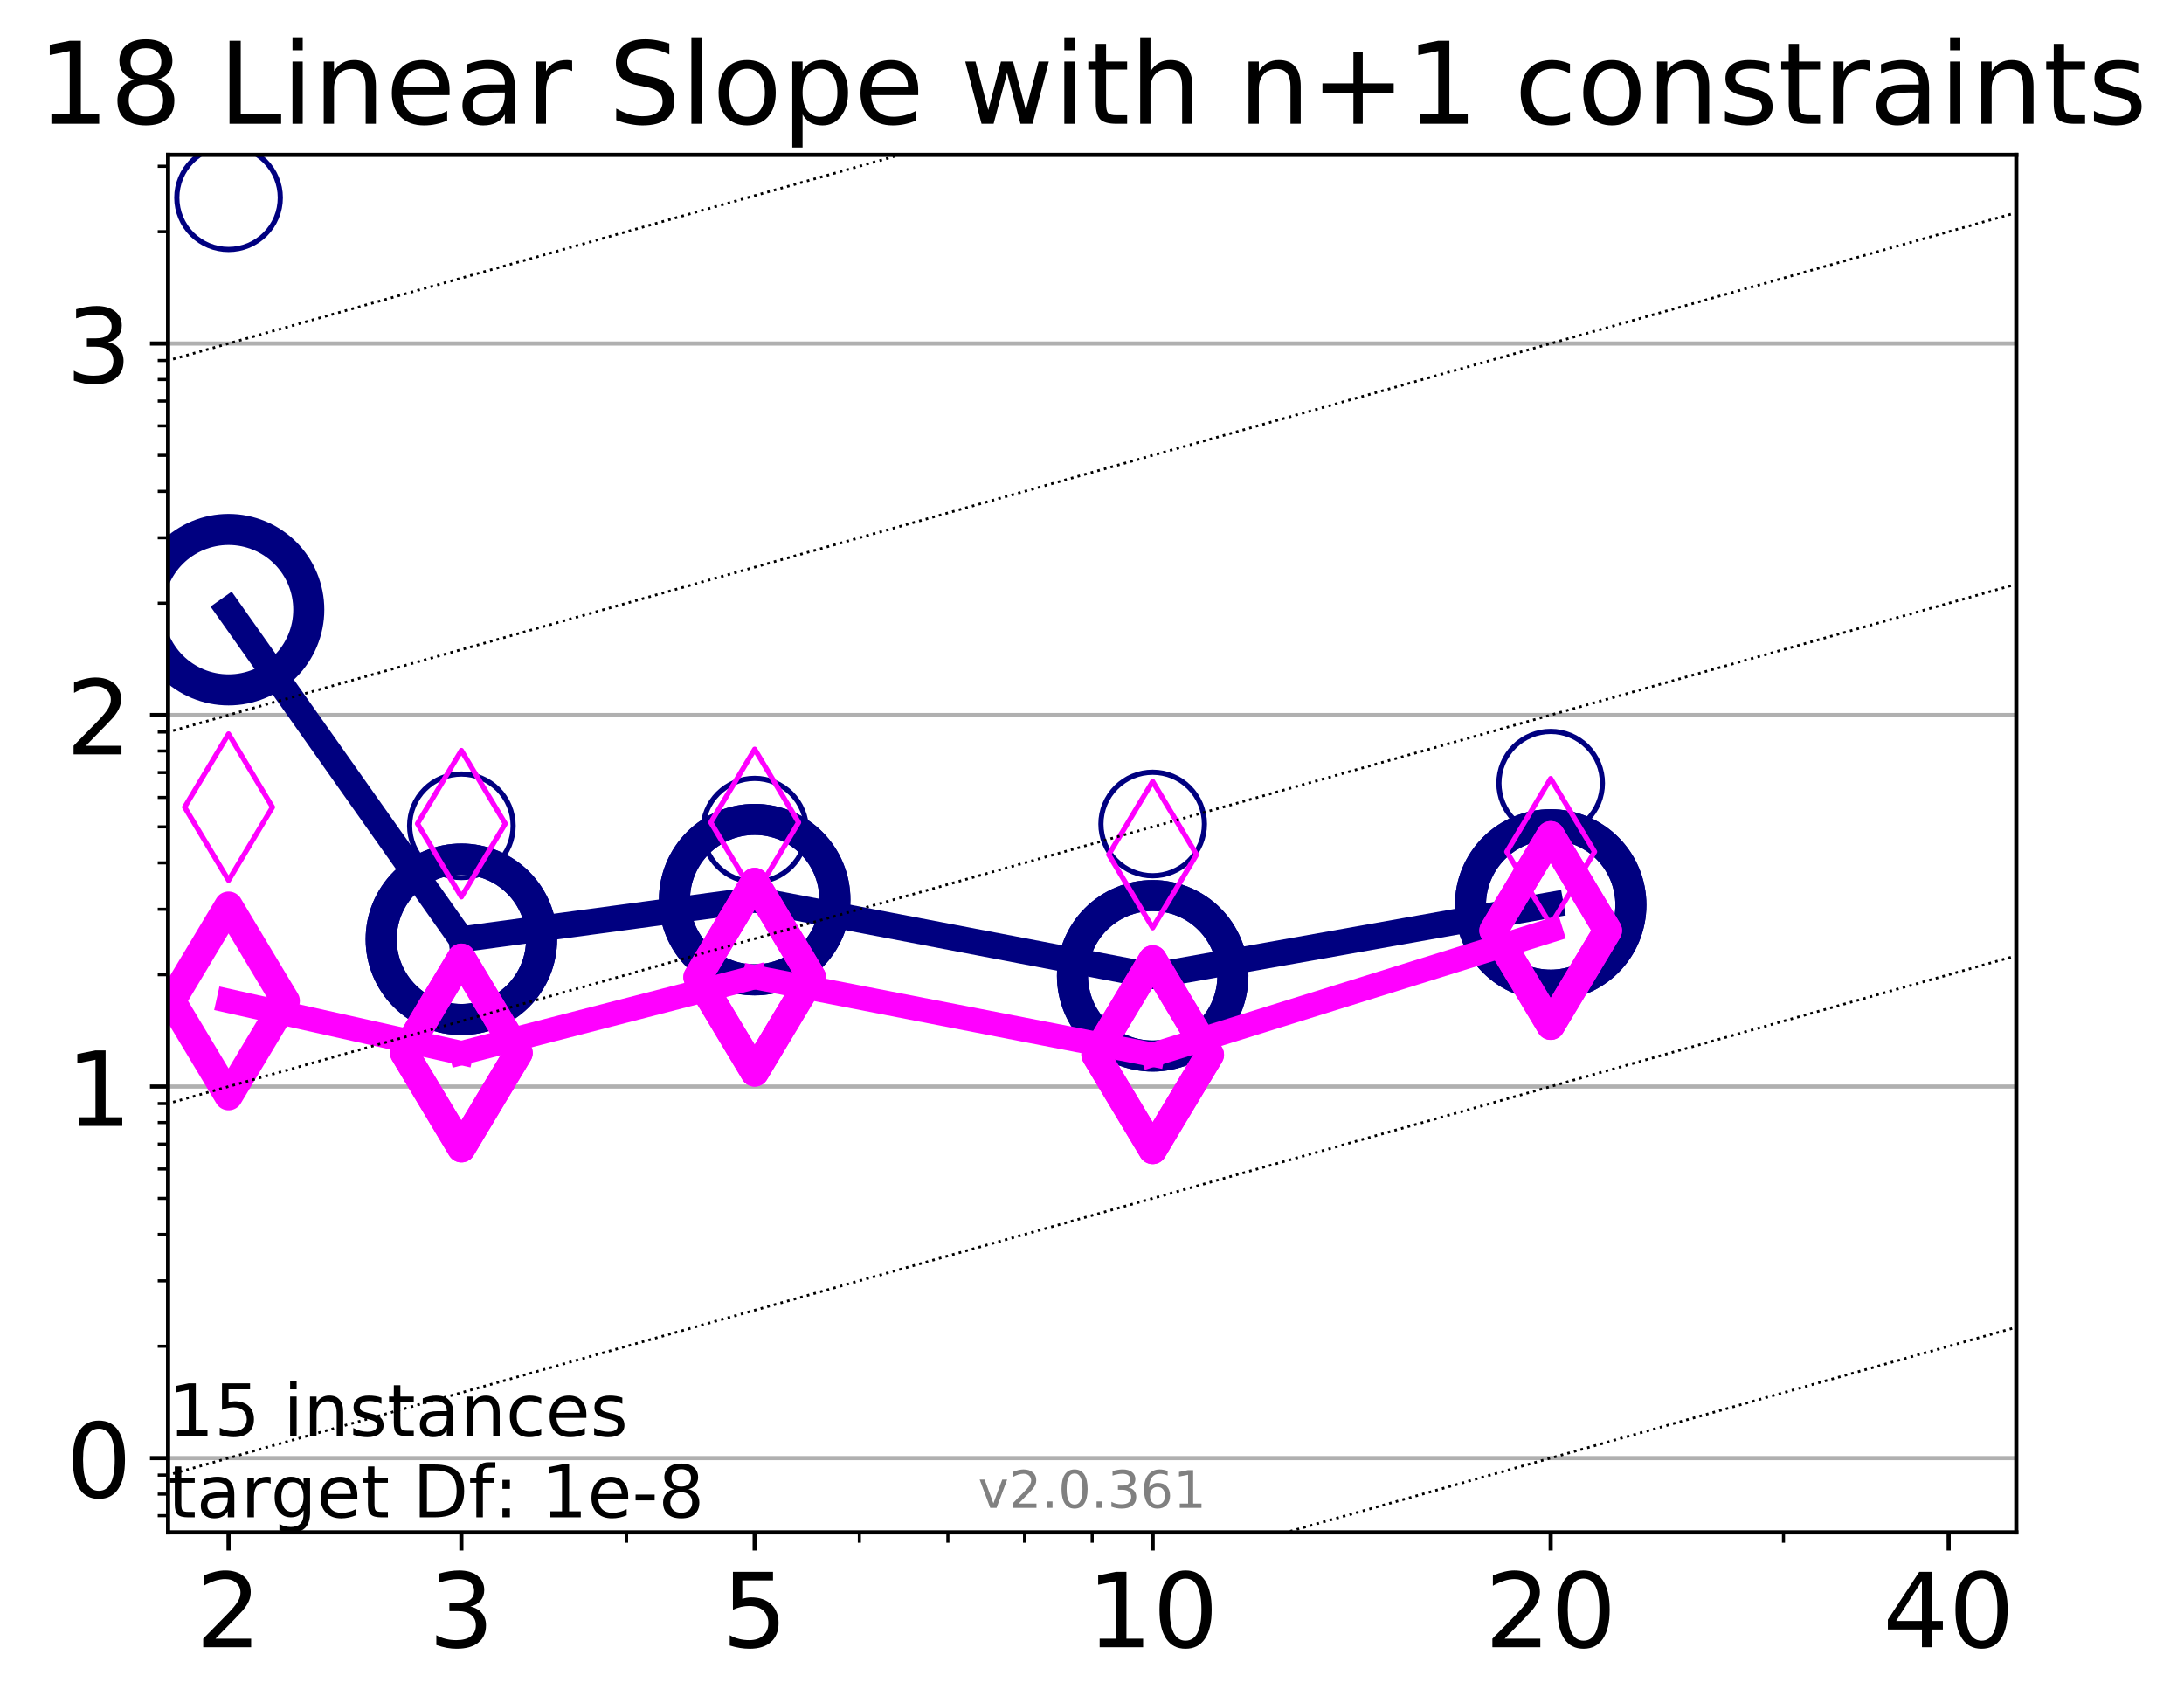 <?xml version="1.0" encoding="utf-8" standalone="no"?>
<!DOCTYPE svg PUBLIC "-//W3C//DTD SVG 1.1//EN"
  "http://www.w3.org/Graphics/SVG/1.1/DTD/svg11.dtd">
<!-- Created with matplotlib (http://matplotlib.org/) -->
<svg height="329pt" version="1.1" viewBox="0 0 422 329" width="422pt" xmlns="http://www.w3.org/2000/svg" xmlns:xlink="http://www.w3.org/1999/xlink">
 <defs>
  <style type="text/css">
*{stroke-linecap:butt;stroke-linejoin:round;}
  </style>
 </defs>
 <g id="figure_1">
  <g id="patch_1">
   <path d="M 0 329.585 
L 422.07 329.585 
L 422.07 0 
L 0 0 
z
" style="fill:#ffffff;"/>
  </g>
  <g id="axes_1">
   <g id="patch_2">
    <path d="M 32.475 296.029 
L 389.595 296.029 
L 389.595 29.917 
L 32.475 29.917 
z
" style="fill:#ffffff;"/>
   </g>
   <g id="matplotlib.axis_1">
    <g id="xtick_1">
     <g id="line2d_1">
      <defs>
       <path d="M 0 0 
L 0 3.5 
" id="m16f3fce369" style="stroke:#000000;stroke-width:0.8;"/>
      </defs>
      <g>
       <use style="stroke:#000000;stroke-width:0.8;" x="44.164" xlink:href="#m16f3fce369" y="296.029"/>
      </g>
     </g>
     <g id="text_1">
      <!-- 2 -->
      <defs>
       <path d="M 19.188 8.297 
L 53.609 8.297 
L 53.609 0 
L 7.328 0 
L 7.328 8.297 
Q 12.938 14.109 22.625 23.891 
Q 32.328 33.688 34.812 36.531 
Q 39.547 41.844 41.422 45.531 
Q 43.312 49.219 43.312 52.781 
Q 43.312 58.594 39.234 62.25 
Q 35.156 65.922 28.609 65.922 
Q 23.969 65.922 18.812 64.312 
Q 13.672 62.703 7.812 59.422 
L 7.812 69.391 
Q 13.766 71.781 18.938 73 
Q 24.125 74.219 28.422 74.219 
Q 39.75 74.219 46.484 68.547 
Q 53.219 62.891 53.219 53.422 
Q 53.219 48.922 51.531 44.891 
Q 49.859 40.875 45.406 35.406 
Q 44.188 33.984 37.641 27.219 
Q 31.109 20.453 19.188 8.297 
z
" id="DejaVuSans-32"/>
      </defs>
      <g transform="translate(37.802 318.225)scale(0.2 -0.2)">
       <use xlink:href="#DejaVuSans-32"/>
      </g>
     </g>
    </g>
    <g id="xtick_2">
     <g id="line2d_2">
      <g>
       <use style="stroke:#000000;stroke-width:0.8;" x="89.149" xlink:href="#m16f3fce369" y="296.029"/>
      </g>
     </g>
     <g id="text_2">
      <!-- 3 -->
      <defs>
       <path d="M 40.578 39.312 
Q 47.656 37.797 51.625 33 
Q 55.609 28.219 55.609 21.188 
Q 55.609 10.406 48.188 4.484 
Q 40.766 -1.422 27.094 -1.422 
Q 22.516 -1.422 17.656 -0.516 
Q 12.797 0.391 7.625 2.203 
L 7.625 11.719 
Q 11.719 9.328 16.594 8.109 
Q 21.484 6.891 26.812 6.891 
Q 36.078 6.891 40.938 10.547 
Q 45.797 14.203 45.797 21.188 
Q 45.797 27.641 41.281 31.266 
Q 36.766 34.906 28.719 34.906 
L 20.219 34.906 
L 20.219 43.016 
L 29.109 43.016 
Q 36.375 43.016 40.234 45.922 
Q 44.094 48.828 44.094 54.297 
Q 44.094 59.906 40.109 62.906 
Q 36.141 65.922 28.719 65.922 
Q 24.656 65.922 20.016 65.031 
Q 15.375 64.156 9.812 62.312 
L 9.812 71.094 
Q 15.438 72.656 20.344 73.438 
Q 25.25 74.219 29.594 74.219 
Q 40.828 74.219 47.359 69.109 
Q 53.906 64.016 53.906 55.328 
Q 53.906 49.266 50.438 45.094 
Q 46.969 40.922 40.578 39.312 
z
" id="DejaVuSans-33"/>
      </defs>
      <g transform="translate(82.786 318.225)scale(0.2 -0.2)">
       <use xlink:href="#DejaVuSans-33"/>
      </g>
     </g>
    </g>
    <g id="xtick_3">
     <g id="line2d_3">
      <g>
       <use style="stroke:#000000;stroke-width:0.8;" x="145.823" xlink:href="#m16f3fce369" y="296.029"/>
      </g>
     </g>
     <g id="text_3">
      <!-- 5 -->
      <defs>
       <path d="M 10.797 72.906 
L 49.516 72.906 
L 49.516 64.594 
L 19.828 64.594 
L 19.828 46.734 
Q 21.969 47.469 24.109 47.828 
Q 26.266 48.188 28.422 48.188 
Q 40.625 48.188 47.75 41.5 
Q 54.891 34.812 54.891 23.391 
Q 54.891 11.625 47.562 5.094 
Q 40.234 -1.422 26.906 -1.422 
Q 22.312 -1.422 17.547 -0.641 
Q 12.797 0.141 7.719 1.703 
L 7.719 11.625 
Q 12.109 9.234 16.797 8.062 
Q 21.484 6.891 26.703 6.891 
Q 35.156 6.891 40.078 11.328 
Q 45.016 15.766 45.016 23.391 
Q 45.016 31 40.078 35.438 
Q 35.156 39.891 26.703 39.891 
Q 22.75 39.891 18.812 39.016 
Q 14.891 38.141 10.797 36.281 
z
" id="DejaVuSans-35"/>
      </defs>
      <g transform="translate(139.46 318.225)scale(0.2 -0.2)">
       <use xlink:href="#DejaVuSans-35"/>
      </g>
     </g>
    </g>
    <g id="xtick_4">
     <g id="line2d_4">
      <g>
       <use style="stroke:#000000;stroke-width:0.8;" x="222.724" xlink:href="#m16f3fce369" y="296.029"/>
      </g>
     </g>
     <g id="text_4">
      <!-- 10 -->
      <defs>
       <path d="M 12.406 8.297 
L 28.516 8.297 
L 28.516 63.922 
L 10.984 60.406 
L 10.984 69.391 
L 28.422 72.906 
L 38.281 72.906 
L 38.281 8.297 
L 54.391 8.297 
L 54.391 0 
L 12.406 0 
z
" id="DejaVuSans-31"/>
       <path d="M 31.781 66.406 
Q 24.172 66.406 20.328 58.906 
Q 16.5 51.422 16.5 36.375 
Q 16.5 21.391 20.328 13.891 
Q 24.172 6.391 31.781 6.391 
Q 39.453 6.391 43.281 13.891 
Q 47.125 21.391 47.125 36.375 
Q 47.125 51.422 43.281 58.906 
Q 39.453 66.406 31.781 66.406 
z
M 31.781 74.219 
Q 44.047 74.219 50.516 64.516 
Q 56.984 54.828 56.984 36.375 
Q 56.984 17.969 50.516 8.266 
Q 44.047 -1.422 31.781 -1.422 
Q 19.531 -1.422 13.062 8.266 
Q 6.594 17.969 6.594 36.375 
Q 6.594 54.828 13.062 64.516 
Q 19.531 74.219 31.781 74.219 
z
" id="DejaVuSans-30"/>
      </defs>
      <g transform="translate(209.999 318.225)scale(0.2 -0.2)">
       <use xlink:href="#DejaVuSans-31"/>
       <use x="63.623" xlink:href="#DejaVuSans-30"/>
      </g>
     </g>
    </g>
    <g id="xtick_5">
     <g id="line2d_5">
      <g>
       <use style="stroke:#000000;stroke-width:0.8;" x="299.626" xlink:href="#m16f3fce369" y="296.029"/>
      </g>
     </g>
     <g id="text_5">
      <!-- 20 -->
      <g transform="translate(286.901 318.225)scale(0.2 -0.2)">
       <use xlink:href="#DejaVuSans-32"/>
       <use x="63.623" xlink:href="#DejaVuSans-30"/>
      </g>
     </g>
    </g>
    <g id="xtick_6">
     <g id="line2d_6">
      <g>
       <use style="stroke:#000000;stroke-width:0.8;" x="376.528" xlink:href="#m16f3fce369" y="296.029"/>
      </g>
     </g>
     <g id="text_6">
      <!-- 40 -->
      <defs>
       <path d="M 37.797 64.312 
L 12.891 25.391 
L 37.797 25.391 
z
M 35.203 72.906 
L 47.609 72.906 
L 47.609 25.391 
L 58.016 25.391 
L 58.016 17.188 
L 47.609 17.188 
L 47.609 0 
L 37.797 0 
L 37.797 17.188 
L 4.891 17.188 
L 4.891 26.703 
z
" id="DejaVuSans-34"/>
      </defs>
      <g transform="translate(363.803 318.225)scale(0.2 -0.2)">
       <use xlink:href="#DejaVuSans-34"/>
       <use x="63.623" xlink:href="#DejaVuSans-30"/>
      </g>
     </g>
    </g>
    <g id="xtick_7">
     <g id="line2d_7">
      <defs>
       <path d="M 0 0 
L 0 2 
" id="mc83608a7ae" style="stroke:#000000;stroke-width:0.6;"/>
      </defs>
      <g>
       <use style="stroke:#000000;stroke-width:0.6;" x="44.164" xlink:href="#mc83608a7ae" y="296.029"/>
      </g>
     </g>
    </g>
    <g id="xtick_8">
     <g id="line2d_8">
      <g>
       <use style="stroke:#000000;stroke-width:0.6;" x="89.149" xlink:href="#mc83608a7ae" y="296.029"/>
      </g>
     </g>
    </g>
    <g id="xtick_9">
     <g id="line2d_9">
      <g>
       <use style="stroke:#000000;stroke-width:0.6;" x="121.066" xlink:href="#mc83608a7ae" y="296.029"/>
      </g>
     </g>
    </g>
    <g id="xtick_10">
     <g id="line2d_10">
      <g>
       <use style="stroke:#000000;stroke-width:0.6;" x="145.823" xlink:href="#mc83608a7ae" y="296.029"/>
      </g>
     </g>
    </g>
    <g id="xtick_11">
     <g id="line2d_11">
      <g>
       <use style="stroke:#000000;stroke-width:0.6;" x="166.051" xlink:href="#mc83608a7ae" y="296.029"/>
      </g>
     </g>
    </g>
    <g id="xtick_12">
     <g id="line2d_12">
      <g>
       <use style="stroke:#000000;stroke-width:0.6;" x="183.153" xlink:href="#mc83608a7ae" y="296.029"/>
      </g>
     </g>
    </g>
    <g id="xtick_13">
     <g id="line2d_13">
      <g>
       <use style="stroke:#000000;stroke-width:0.6;" x="197.968" xlink:href="#mc83608a7ae" y="296.029"/>
      </g>
     </g>
    </g>
    <g id="xtick_14">
     <g id="line2d_14">
      <g>
       <use style="stroke:#000000;stroke-width:0.6;" x="211.035" xlink:href="#mc83608a7ae" y="296.029"/>
      </g>
     </g>
    </g>
    <g id="xtick_15">
     <g id="line2d_15">
      <g>
       <use style="stroke:#000000;stroke-width:0.6;" x="299.626" xlink:href="#mc83608a7ae" y="296.029"/>
      </g>
     </g>
    </g>
    <g id="xtick_16">
     <g id="line2d_16">
      <g>
       <use style="stroke:#000000;stroke-width:0.6;" x="344.611" xlink:href="#mc83608a7ae" y="296.029"/>
      </g>
     </g>
    </g>
    <g id="xtick_17">
     <g id="line2d_17">
      <g>
       <use style="stroke:#000000;stroke-width:0.6;" x="376.528" xlink:href="#mc83608a7ae" y="296.029"/>
      </g>
     </g>
    </g>
   </g>
   <g id="matplotlib.axis_2">
    <g id="ytick_1">
     <g id="line2d_18">
      <path clip-path="url(#pbc8fc2469b)" d="M 32.475 281.674 
L 389.595 281.674 
" style="fill:none;stroke:#b0b0b0;stroke-linecap:square;stroke-width:0.8;"/>
     </g>
     <g id="line2d_19">
      <defs>
       <path d="M 0 0 
L -3.5 0 
" id="maa6ded312a" style="stroke:#000000;stroke-width:0.8;"/>
      </defs>
      <g>
       <use style="stroke:#000000;stroke-width:0.8;" x="32.475" xlink:href="#maa6ded312a" y="281.674"/>
      </g>
     </g>
     <g id="text_7">
      <!-- 0 -->
      <g transform="translate(12.75 289.273)scale(0.2 -0.2)">
       <use xlink:href="#DejaVuSans-30"/>
      </g>
     </g>
    </g>
    <g id="ytick_2">
     <g id="line2d_20">
      <path clip-path="url(#pbc8fc2469b)" d="M 32.475 209.903 
L 389.595 209.903 
" style="fill:none;stroke:#b0b0b0;stroke-linecap:square;stroke-width:0.8;"/>
     </g>
     <g id="line2d_21">
      <g>
       <use style="stroke:#000000;stroke-width:0.8;" x="32.475" xlink:href="#maa6ded312a" y="209.903"/>
      </g>
     </g>
     <g id="text_8">
      <!-- 1 -->
      <g transform="translate(12.75 217.501)scale(0.2 -0.2)">
       <use xlink:href="#DejaVuSans-31"/>
      </g>
     </g>
    </g>
    <g id="ytick_3">
     <g id="line2d_22">
      <path clip-path="url(#pbc8fc2469b)" d="M 32.475 138.131 
L 389.595 138.131 
" style="fill:none;stroke:#b0b0b0;stroke-linecap:square;stroke-width:0.8;"/>
     </g>
     <g id="line2d_23">
      <g>
       <use style="stroke:#000000;stroke-width:0.8;" x="32.475" xlink:href="#maa6ded312a" y="138.131"/>
      </g>
     </g>
     <g id="text_9">
      <!-- 2 -->
      <g transform="translate(12.75 145.73)scale(0.2 -0.2)">
       <use xlink:href="#DejaVuSans-32"/>
      </g>
     </g>
    </g>
    <g id="ytick_4">
     <g id="line2d_24">
      <path clip-path="url(#pbc8fc2469b)" d="M 32.475 66.36 
L 389.595 66.36 
" style="fill:none;stroke:#b0b0b0;stroke-linecap:square;stroke-width:0.8;"/>
     </g>
     <g id="line2d_25">
      <g>
       <use style="stroke:#000000;stroke-width:0.8;" x="32.475" xlink:href="#maa6ded312a" y="66.36"/>
      </g>
     </g>
     <g id="text_10">
      <!-- 3 -->
      <g transform="translate(12.75 73.959)scale(0.2 -0.2)">
       <use xlink:href="#DejaVuSans-33"/>
      </g>
     </g>
    </g>
    <g id="ytick_5">
     <g id="line2d_26">
      <defs>
       <path d="M 0 0 
L -2 0 
" id="m29c84543ef" style="stroke:#000000;stroke-width:0.6;"/>
      </defs>
      <g>
       <use style="stroke:#000000;stroke-width:0.6;" x="32.475" xlink:href="#m29c84543ef" y="292.792"/>
      </g>
     </g>
    </g>
    <g id="ytick_6">
     <g id="line2d_27">
      <g>
       <use style="stroke:#000000;stroke-width:0.6;" x="32.475" xlink:href="#m29c84543ef" y="288.63"/>
      </g>
     </g>
    </g>
    <g id="ytick_7">
     <g id="line2d_28">
      <g>
       <use style="stroke:#000000;stroke-width:0.6;" x="32.475" xlink:href="#m29c84543ef" y="284.958"/>
      </g>
     </g>
    </g>
    <g id="ytick_8">
     <g id="line2d_29">
      <g>
       <use style="stroke:#000000;stroke-width:0.6;" x="32.475" xlink:href="#m29c84543ef" y="260.069"/>
      </g>
     </g>
    </g>
    <g id="ytick_9">
     <g id="line2d_30">
      <g>
       <use style="stroke:#000000;stroke-width:0.6;" x="32.475" xlink:href="#m29c84543ef" y="247.431"/>
      </g>
     </g>
    </g>
    <g id="ytick_10">
     <g id="line2d_31">
      <g>
       <use style="stroke:#000000;stroke-width:0.6;" x="32.475" xlink:href="#m29c84543ef" y="238.464"/>
      </g>
     </g>
    </g>
    <g id="ytick_11">
     <g id="line2d_32">
      <g>
       <use style="stroke:#000000;stroke-width:0.6;" x="32.475" xlink:href="#m29c84543ef" y="231.508"/>
      </g>
     </g>
    </g>
    <g id="ytick_12">
     <g id="line2d_33">
      <g>
       <use style="stroke:#000000;stroke-width:0.6;" x="32.475" xlink:href="#m29c84543ef" y="225.825"/>
      </g>
     </g>
    </g>
    <g id="ytick_13">
     <g id="line2d_34">
      <g>
       <use style="stroke:#000000;stroke-width:0.6;" x="32.475" xlink:href="#m29c84543ef" y="221.02"/>
      </g>
     </g>
    </g>
    <g id="ytick_14">
     <g id="line2d_35">
      <g>
       <use style="stroke:#000000;stroke-width:0.6;" x="32.475" xlink:href="#m29c84543ef" y="216.858"/>
      </g>
     </g>
    </g>
    <g id="ytick_15">
     <g id="line2d_36">
      <g>
       <use style="stroke:#000000;stroke-width:0.6;" x="32.475" xlink:href="#m29c84543ef" y="213.187"/>
      </g>
     </g>
    </g>
    <g id="ytick_16">
     <g id="line2d_37">
      <g>
       <use style="stroke:#000000;stroke-width:0.6;" x="32.475" xlink:href="#m29c84543ef" y="188.298"/>
      </g>
     </g>
    </g>
    <g id="ytick_17">
     <g id="line2d_38">
      <g>
       <use style="stroke:#000000;stroke-width:0.6;" x="32.475" xlink:href="#m29c84543ef" y="175.659"/>
      </g>
     </g>
    </g>
    <g id="ytick_18">
     <g id="line2d_39">
      <g>
       <use style="stroke:#000000;stroke-width:0.6;" x="32.475" xlink:href="#m29c84543ef" y="166.692"/>
      </g>
     </g>
    </g>
    <g id="ytick_19">
     <g id="line2d_40">
      <g>
       <use style="stroke:#000000;stroke-width:0.6;" x="32.475" xlink:href="#m29c84543ef" y="159.737"/>
      </g>
     </g>
    </g>
    <g id="ytick_20">
     <g id="line2d_41">
      <g>
       <use style="stroke:#000000;stroke-width:0.6;" x="32.475" xlink:href="#m29c84543ef" y="154.054"/>
      </g>
     </g>
    </g>
    <g id="ytick_21">
     <g id="line2d_42">
      <g>
       <use style="stroke:#000000;stroke-width:0.6;" x="32.475" xlink:href="#m29c84543ef" y="149.249"/>
      </g>
     </g>
    </g>
    <g id="ytick_22">
     <g id="line2d_43">
      <g>
       <use style="stroke:#000000;stroke-width:0.6;" x="32.475" xlink:href="#m29c84543ef" y="145.087"/>
      </g>
     </g>
    </g>
    <g id="ytick_23">
     <g id="line2d_44">
      <g>
       <use style="stroke:#000000;stroke-width:0.6;" x="32.475" xlink:href="#m29c84543ef" y="141.416"/>
      </g>
     </g>
    </g>
    <g id="ytick_24">
     <g id="line2d_45">
      <g>
       <use style="stroke:#000000;stroke-width:0.6;" x="32.475" xlink:href="#m29c84543ef" y="116.526"/>
      </g>
     </g>
    </g>
    <g id="ytick_25">
     <g id="line2d_46">
      <g>
       <use style="stroke:#000000;stroke-width:0.6;" x="32.475" xlink:href="#m29c84543ef" y="103.888"/>
      </g>
     </g>
    </g>
    <g id="ytick_26">
     <g id="line2d_47">
      <g>
       <use style="stroke:#000000;stroke-width:0.6;" x="32.475" xlink:href="#m29c84543ef" y="94.921"/>
      </g>
     </g>
    </g>
    <g id="ytick_27">
     <g id="line2d_48">
      <g>
       <use style="stroke:#000000;stroke-width:0.6;" x="32.475" xlink:href="#m29c84543ef" y="87.965"/>
      </g>
     </g>
    </g>
    <g id="ytick_28">
     <g id="line2d_49">
      <g>
       <use style="stroke:#000000;stroke-width:0.6;" x="32.475" xlink:href="#m29c84543ef" y="82.282"/>
      </g>
     </g>
    </g>
    <g id="ytick_29">
     <g id="line2d_50">
      <g>
       <use style="stroke:#000000;stroke-width:0.6;" x="32.475" xlink:href="#m29c84543ef" y="77.478"/>
      </g>
     </g>
    </g>
    <g id="ytick_30">
     <g id="line2d_51">
      <g>
       <use style="stroke:#000000;stroke-width:0.6;" x="32.475" xlink:href="#m29c84543ef" y="73.315"/>
      </g>
     </g>
    </g>
    <g id="ytick_31">
     <g id="line2d_52">
      <g>
       <use style="stroke:#000000;stroke-width:0.6;" x="32.475" xlink:href="#m29c84543ef" y="69.644"/>
      </g>
     </g>
    </g>
    <g id="ytick_32">
     <g id="line2d_53">
      <g>
       <use style="stroke:#000000;stroke-width:0.6;" x="32.475" xlink:href="#m29c84543ef" y="44.755"/>
      </g>
     </g>
    </g>
    <g id="ytick_33">
     <g id="line2d_54">
      <g>
       <use style="stroke:#000000;stroke-width:0.6;" x="32.475" xlink:href="#m29c84543ef" y="32.116"/>
      </g>
     </g>
    </g>
   </g>
   <g id="line2d_55">
    <path clip-path="url(#pbc8fc2469b)" d="M 44.164 117.775 
L 89.149 181.456 
" style="fill:none;stroke:#000080;stroke-linecap:square;stroke-width:5;"/>
    <defs>
     <path d="M 0 15.5 
C 4.111 15.5 8.053 13.867 10.96 10.96 
C 13.867 8.053 15.5 4.111 15.5 0 
C 15.5 -4.111 13.867 -8.053 10.96 -10.96 
C 8.053 -13.867 4.111 -15.5 0 -15.5 
C -4.111 -15.5 -8.053 -13.867 -10.96 -10.96 
C -13.867 -8.053 -15.5 -4.111 -15.5 0 
C -15.5 4.111 -13.867 8.053 -10.96 10.96 
C -8.053 13.867 -4.111 15.5 0 15.5 
z
" id="mfc25016bd0" style="stroke:#000080;stroke-width:6;"/>
    </defs>
    <g clip-path="url(#pbc8fc2469b)">
     <use style="fill:none;stroke:#000080;stroke-width:6;" x="44.164" xlink:href="#mfc25016bd0" y="117.775"/>
     <use style="fill:none;stroke:#000080;stroke-width:6;" x="89.149" xlink:href="#mfc25016bd0" y="181.456"/>
    </g>
   </g>
   <g id="line2d_56">
    <path clip-path="url(#pbc8fc2469b)" d="M 89.149 181.456 
L 145.823 173.794 
" style="fill:none;stroke:#000080;stroke-linecap:square;stroke-width:5;"/>
    <g clip-path="url(#pbc8fc2469b)">
     <use style="fill:none;stroke:#000080;stroke-width:6;" x="89.149" xlink:href="#mfc25016bd0" y="181.456"/>
     <use style="fill:none;stroke:#000080;stroke-width:6;" x="145.823" xlink:href="#mfc25016bd0" y="173.794"/>
    </g>
   </g>
   <g id="line2d_57">
    <path clip-path="url(#pbc8fc2469b)" d="M 145.823 173.794 
L 222.724 188.51 
" style="fill:none;stroke:#000080;stroke-linecap:square;stroke-width:5;"/>
    <g clip-path="url(#pbc8fc2469b)">
     <use style="fill:none;stroke:#000080;stroke-width:6;" x="145.823" xlink:href="#mfc25016bd0" y="173.794"/>
     <use style="fill:none;stroke:#000080;stroke-width:6;" x="222.724" xlink:href="#mfc25016bd0" y="188.51"/>
    </g>
   </g>
   <g id="line2d_58">
    <path clip-path="url(#pbc8fc2469b)" d="M 222.724 188.51 
L 299.626 174.822 
" style="fill:none;stroke:#000080;stroke-linecap:square;stroke-width:5;"/>
    <g clip-path="url(#pbc8fc2469b)">
     <use style="fill:none;stroke:#000080;stroke-width:6;" x="222.724" xlink:href="#mfc25016bd0" y="188.51"/>
     <use style="fill:none;stroke:#000080;stroke-width:6;" x="299.626" xlink:href="#mfc25016bd0" y="174.822"/>
    </g>
   </g>
   <g id="line2d_59">
    <path clip-path="url(#pbc8fc2469b)" d="M 299.626 174.822 
" style="fill:none;stroke:#000080;stroke-linecap:square;stroke-width:5;"/>
    <g clip-path="url(#pbc8fc2469b)">
     <use style="fill:none;stroke:#000080;stroke-width:6;" x="299.626" xlink:href="#mfc25016bd0" y="174.822"/>
    </g>
   </g>
   <g id="line2d_60"/>
   <g id="line2d_61">
    <defs>
     <path d="M 0 10 
C 2.652 10 5.196 8.946 7.071 7.071 
C 8.946 5.196 10 2.652 10 0 
C 10 -2.652 8.946 -5.196 7.071 -7.071 
C 5.196 -8.946 2.652 -10 0 -10 
C -2.652 -10 -5.196 -8.946 -7.071 -7.071 
C -8.946 -5.196 -10 -2.652 -10 0 
C -10 2.652 -8.946 5.196 -7.071 7.071 
C -5.196 8.946 -2.652 10 0 10 
z
" id="m55976fd074" style="stroke:#000080;"/>
    </defs>
    <g clip-path="url(#pbc8fc2469b)">
     <use style="fill:none;stroke:#000080;" x="44.164" xlink:href="#m55976fd074" y="38.195"/>
     <use style="fill:none;stroke:#000080;" x="89.149" xlink:href="#m55976fd074" y="159.53"/>
     <use style="fill:none;stroke:#000080;" x="145.823" xlink:href="#m55976fd074" y="160.367"/>
     <use style="fill:none;stroke:#000080;" x="222.724" xlink:href="#m55976fd074" y="159.181"/>
     <use style="fill:none;stroke:#000080;" x="299.626" xlink:href="#m55976fd074" y="151.296"/>
    </g>
   </g>
   <g id="line2d_62">
    <path clip-path="url(#pbc8fc2469b)" d="M 44.164 193.363 
L 89.149 203.422 
" style="fill:none;stroke:#ff00ff;stroke-linecap:square;stroke-width:4.667;"/>
    <defs>
     <path d="M -0 18.385 
L 11.031 0 
L 0 -18.385 
L -11.031 -0 
z
" id="m630e5f766e" style="stroke:#ff00ff;stroke-linejoin:miter;stroke-width:5.5;"/>
    </defs>
    <g clip-path="url(#pbc8fc2469b)">
     <use style="fill:none;stroke:#ff00ff;stroke-linejoin:miter;stroke-width:5.5;" x="44.164" xlink:href="#m630e5f766e" y="193.363"/>
     <use style="fill:none;stroke:#ff00ff;stroke-linejoin:miter;stroke-width:5.5;" x="89.149" xlink:href="#m630e5f766e" y="203.422"/>
    </g>
   </g>
   <g id="line2d_63">
    <path clip-path="url(#pbc8fc2469b)" d="M 89.149 203.422 
L 145.823 188.779 
" style="fill:none;stroke:#ff00ff;stroke-linecap:square;stroke-width:4.667;"/>
    <g clip-path="url(#pbc8fc2469b)">
     <use style="fill:none;stroke:#ff00ff;stroke-linejoin:miter;stroke-width:5.5;" x="89.149" xlink:href="#m630e5f766e" y="203.422"/>
     <use style="fill:none;stroke:#ff00ff;stroke-linejoin:miter;stroke-width:5.5;" x="145.823" xlink:href="#m630e5f766e" y="188.779"/>
    </g>
   </g>
   <g id="line2d_64">
    <path clip-path="url(#pbc8fc2469b)" d="M 145.823 188.779 
L 222.724 203.756 
" style="fill:none;stroke:#ff00ff;stroke-linecap:square;stroke-width:4.667;"/>
    <g clip-path="url(#pbc8fc2469b)">
     <use style="fill:none;stroke:#ff00ff;stroke-linejoin:miter;stroke-width:5.5;" x="145.823" xlink:href="#m630e5f766e" y="188.779"/>
     <use style="fill:none;stroke:#ff00ff;stroke-linejoin:miter;stroke-width:5.5;" x="222.724" xlink:href="#m630e5f766e" y="203.756"/>
    </g>
   </g>
   <g id="line2d_65">
    <path clip-path="url(#pbc8fc2469b)" d="M 222.724 203.756 
L 299.626 179.758 
" style="fill:none;stroke:#ff00ff;stroke-linecap:square;stroke-width:4.667;"/>
    <g clip-path="url(#pbc8fc2469b)">
     <use style="fill:none;stroke:#ff00ff;stroke-linejoin:miter;stroke-width:5.5;" x="222.724" xlink:href="#m630e5f766e" y="203.756"/>
     <use style="fill:none;stroke:#ff00ff;stroke-linejoin:miter;stroke-width:5.5;" x="299.626" xlink:href="#m630e5f766e" y="179.758"/>
    </g>
   </g>
   <g id="line2d_66">
    <path clip-path="url(#pbc8fc2469b)" d="M 299.626 179.758 
" style="fill:none;stroke:#ff00ff;stroke-linecap:square;stroke-width:4.667;"/>
    <g clip-path="url(#pbc8fc2469b)">
     <use style="fill:none;stroke:#ff00ff;stroke-linejoin:miter;stroke-width:5.5;" x="299.626" xlink:href="#m630e5f766e" y="179.758"/>
    </g>
   </g>
   <g id="line2d_67"/>
   <g id="line2d_68">
    <defs>
     <path d="M -0 14.142 
L 8.485 0 
L -0 -14.142 
L -8.485 -0 
z
" id="mc30fca3e23" style="stroke:#ff00ff;stroke-linejoin:miter;"/>
    </defs>
    <g clip-path="url(#pbc8fc2469b)">
     <use style="fill:none;stroke:#ff00ff;stroke-linejoin:miter;" x="44.164" xlink:href="#mc30fca3e23" y="155.927"/>
     <use style="fill:none;stroke:#ff00ff;stroke-linejoin:miter;" x="89.149" xlink:href="#mc30fca3e23" y="159.12"/>
     <use style="fill:none;stroke:#ff00ff;stroke-linejoin:miter;" x="145.823" xlink:href="#mc30fca3e23" y="158.876"/>
     <use style="fill:none;stroke:#ff00ff;stroke-linejoin:miter;" x="222.724" xlink:href="#mc30fca3e23" y="165.097"/>
     <use style="fill:none;stroke:#ff00ff;stroke-linejoin:miter;" x="299.626" xlink:href="#mc30fca3e23" y="164.547"/>
    </g>
   </g>
   <g id="line2d_69"/>
   <g id="line2d_70">
    <path clip-path="url(#pbc8fc2469b)" d="M 125.535 330.585 
L 423.07 246.993 
" style="fill:none;stroke:#000000;stroke-dasharray:0.5,0.825;stroke-dashoffset:0;stroke-width:0.5;"/>
   </g>
   <g id="line2d_71">
    <path clip-path="url(#pbc8fc2469b)" d="M -1 294.363 
L 423.07 175.221 
" style="fill:none;stroke:#000000;stroke-dasharray:0.5,0.825;stroke-dashoffset:0;stroke-width:0.5;"/>
   </g>
   <g id="line2d_72">
    <path clip-path="url(#pbc8fc2469b)" d="M -1 222.592 
L 423.07 103.45 
" style="fill:none;stroke:#000000;stroke-dasharray:0.5,0.825;stroke-dashoffset:0;stroke-width:0.5;"/>
   </g>
   <g id="line2d_73">
    <path clip-path="url(#pbc8fc2469b)" d="M -1 150.82 
L 423.07 31.679 
" style="fill:none;stroke:#000000;stroke-dasharray:0.5,0.825;stroke-dashoffset:0;stroke-width:0.5;"/>
   </g>
   <g id="line2d_74">
    <path clip-path="url(#pbc8fc2469b)" d="M -1 79.049 
L 283.925 -1 
" style="fill:none;stroke:#000000;stroke-dasharray:0.5,0.825;stroke-dashoffset:0;stroke-width:0.5;"/>
   </g>
   <g id="line2d_75">
    <path clip-path="url(#pbc8fc2469b)" d="M -1 7.278 
L 28.463 -1 
" style="fill:none;stroke:#000000;stroke-dasharray:0.5,0.825;stroke-dashoffset:0;stroke-width:0.5;"/>
   </g>
   <g id="line2d_76">
    <path clip-path="url(#pbc8fc2469b)" style="fill:none;stroke:#000000;stroke-dasharray:0.5,0.825;stroke-dashoffset:0;stroke-width:0.5;"/>
   </g>
   <g id="line2d_77">
    <path clip-path="url(#pbc8fc2469b)" style="fill:none;stroke:#000000;stroke-dasharray:0.5,0.825;stroke-dashoffset:0;stroke-width:0.5;"/>
   </g>
   <g id="line2d_78">
    <path clip-path="url(#pbc8fc2469b)" style="fill:none;stroke:#000000;stroke-dasharray:0.5,0.825;stroke-dashoffset:0;stroke-width:0.5;"/>
   </g>
   <g id="patch_3">
    <path d="M 32.475 296.029 
L 32.475 29.917 
" style="fill:none;stroke:#000000;stroke-linecap:square;stroke-linejoin:miter;stroke-width:0.8;"/>
   </g>
   <g id="patch_4">
    <path d="M 389.595 296.029 
L 389.595 29.917 
" style="fill:none;stroke:#000000;stroke-linecap:square;stroke-linejoin:miter;stroke-width:0.8;"/>
   </g>
   <g id="patch_5">
    <path d="M 32.475 296.029 
L 389.595 296.029 
" style="fill:none;stroke:#000000;stroke-linecap:square;stroke-linejoin:miter;stroke-width:0.8;"/>
   </g>
   <g id="patch_6">
    <path d="M 32.475 29.917 
L 389.595 29.917 
" style="fill:none;stroke:#000000;stroke-linecap:square;stroke-linejoin:miter;stroke-width:0.8;"/>
   </g>
   <g id="text_11">
    <!-- 15 instances -->
    <defs>
     <path id="DejaVuSans-20"/>
     <path d="M 9.422 54.688 
L 18.406 54.688 
L 18.406 0 
L 9.422 0 
z
M 9.422 75.984 
L 18.406 75.984 
L 18.406 64.594 
L 9.422 64.594 
z
" id="DejaVuSans-69"/>
     <path d="M 54.891 33.016 
L 54.891 0 
L 45.906 0 
L 45.906 32.719 
Q 45.906 40.484 42.875 44.328 
Q 39.844 48.188 33.797 48.188 
Q 26.516 48.188 22.312 43.547 
Q 18.109 38.922 18.109 30.906 
L 18.109 0 
L 9.078 0 
L 9.078 54.688 
L 18.109 54.688 
L 18.109 46.188 
Q 21.344 51.125 25.703 53.562 
Q 30.078 56 35.797 56 
Q 45.219 56 50.047 50.172 
Q 54.891 44.344 54.891 33.016 
z
" id="DejaVuSans-6e"/>
     <path d="M 44.281 53.078 
L 44.281 44.578 
Q 40.484 46.531 36.375 47.5 
Q 32.281 48.484 27.875 48.484 
Q 21.188 48.484 17.844 46.438 
Q 14.5 44.391 14.5 40.281 
Q 14.5 37.156 16.891 35.375 
Q 19.281 33.594 26.516 31.984 
L 29.594 31.297 
Q 39.156 29.25 43.188 25.516 
Q 47.219 21.781 47.219 15.094 
Q 47.219 7.469 41.188 3.016 
Q 35.156 -1.422 24.609 -1.422 
Q 20.219 -1.422 15.453 -0.562 
Q 10.688 0.297 5.422 2 
L 5.422 11.281 
Q 10.406 8.688 15.234 7.391 
Q 20.062 6.109 24.812 6.109 
Q 31.156 6.109 34.562 8.281 
Q 37.984 10.453 37.984 14.406 
Q 37.984 18.062 35.516 20.016 
Q 33.062 21.969 24.703 23.781 
L 21.578 24.516 
Q 13.234 26.266 9.516 29.906 
Q 5.812 33.547 5.812 39.891 
Q 5.812 47.609 11.281 51.797 
Q 16.75 56 26.812 56 
Q 31.781 56 36.172 55.266 
Q 40.578 54.547 44.281 53.078 
z
" id="DejaVuSans-73"/>
     <path d="M 18.312 70.219 
L 18.312 54.688 
L 36.812 54.688 
L 36.812 47.703 
L 18.312 47.703 
L 18.312 18.016 
Q 18.312 11.328 20.141 9.422 
Q 21.969 7.516 27.594 7.516 
L 36.812 7.516 
L 36.812 0 
L 27.594 0 
Q 17.188 0 13.234 3.875 
Q 9.281 7.766 9.281 18.016 
L 9.281 47.703 
L 2.688 47.703 
L 2.688 54.688 
L 9.281 54.688 
L 9.281 70.219 
z
" id="DejaVuSans-74"/>
     <path d="M 34.281 27.484 
Q 23.391 27.484 19.188 25 
Q 14.984 22.516 14.984 16.5 
Q 14.984 11.719 18.141 8.906 
Q 21.297 6.109 26.703 6.109 
Q 34.188 6.109 38.703 11.406 
Q 43.219 16.703 43.219 25.484 
L 43.219 27.484 
z
M 52.203 31.203 
L 52.203 0 
L 43.219 0 
L 43.219 8.297 
Q 40.141 3.328 35.547 0.953 
Q 30.953 -1.422 24.312 -1.422 
Q 15.922 -1.422 10.953 3.297 
Q 6 8.016 6 15.922 
Q 6 25.141 12.172 29.828 
Q 18.359 34.516 30.609 34.516 
L 43.219 34.516 
L 43.219 35.406 
Q 43.219 41.609 39.141 45 
Q 35.062 48.391 27.688 48.391 
Q 23 48.391 18.547 47.266 
Q 14.109 46.141 10.016 43.891 
L 10.016 52.203 
Q 14.938 54.109 19.578 55.047 
Q 24.219 56 28.609 56 
Q 40.484 56 46.344 49.844 
Q 52.203 43.703 52.203 31.203 
z
" id="DejaVuSans-61"/>
     <path d="M 48.781 52.594 
L 48.781 44.188 
Q 44.969 46.297 41.141 47.344 
Q 37.312 48.391 33.406 48.391 
Q 24.656 48.391 19.812 42.844 
Q 14.984 37.312 14.984 27.297 
Q 14.984 17.281 19.812 11.734 
Q 24.656 6.203 33.406 6.203 
Q 37.312 6.203 41.141 7.25 
Q 44.969 8.297 48.781 10.406 
L 48.781 2.094 
Q 45.016 0.344 40.984 -0.531 
Q 36.969 -1.422 32.422 -1.422 
Q 20.062 -1.422 12.781 6.344 
Q 5.516 14.109 5.516 27.297 
Q 5.516 40.672 12.859 48.328 
Q 20.219 56 33.016 56 
Q 37.156 56 41.109 55.141 
Q 45.062 54.297 48.781 52.594 
z
" id="DejaVuSans-63"/>
     <path d="M 56.203 29.594 
L 56.203 25.203 
L 14.891 25.203 
Q 15.484 15.922 20.484 11.062 
Q 25.484 6.203 34.422 6.203 
Q 39.594 6.203 44.453 7.469 
Q 49.312 8.734 54.109 11.281 
L 54.109 2.781 
Q 49.266 0.734 44.188 -0.344 
Q 39.109 -1.422 33.891 -1.422 
Q 20.797 -1.422 13.156 6.188 
Q 5.516 13.812 5.516 26.812 
Q 5.516 40.234 12.766 48.109 
Q 20.016 56 32.328 56 
Q 43.359 56 49.781 48.891 
Q 56.203 41.797 56.203 29.594 
z
M 47.219 32.234 
Q 47.125 39.594 43.094 43.984 
Q 39.062 48.391 32.422 48.391 
Q 24.906 48.391 20.391 44.141 
Q 15.875 39.891 15.188 32.172 
z
" id="DejaVuSans-65"/>
    </defs>
    <g transform="translate(32.475 277.44)scale(0.14 -0.14)">
     <use xlink:href="#DejaVuSans-31"/>
     <use x="63.623" xlink:href="#DejaVuSans-35"/>
     <use x="127.246" xlink:href="#DejaVuSans-20"/>
     <use x="159.033" xlink:href="#DejaVuSans-69"/>
     <use x="186.816" xlink:href="#DejaVuSans-6e"/>
     <use x="250.195" xlink:href="#DejaVuSans-73"/>
     <use x="302.295" xlink:href="#DejaVuSans-74"/>
     <use x="341.504" xlink:href="#DejaVuSans-61"/>
     <use x="402.783" xlink:href="#DejaVuSans-6e"/>
     <use x="466.162" xlink:href="#DejaVuSans-63"/>
     <use x="521.143" xlink:href="#DejaVuSans-65"/>
     <use x="582.666" xlink:href="#DejaVuSans-73"/>
    </g>
    <!-- target Df: 1e-8 -->
    <defs>
     <path d="M 41.109 46.297 
Q 39.594 47.172 37.812 47.578 
Q 36.031 48 33.891 48 
Q 26.266 48 22.188 43.047 
Q 18.109 38.094 18.109 28.812 
L 18.109 0 
L 9.078 0 
L 9.078 54.688 
L 18.109 54.688 
L 18.109 46.188 
Q 20.953 51.172 25.484 53.578 
Q 30.031 56 36.531 56 
Q 37.453 56 38.578 55.875 
Q 39.703 55.766 41.062 55.516 
z
" id="DejaVuSans-72"/>
     <path d="M 45.406 27.984 
Q 45.406 37.75 41.375 43.109 
Q 37.359 48.484 30.078 48.484 
Q 22.859 48.484 18.828 43.109 
Q 14.797 37.75 14.797 27.984 
Q 14.797 18.266 18.828 12.891 
Q 22.859 7.516 30.078 7.516 
Q 37.359 7.516 41.375 12.891 
Q 45.406 18.266 45.406 27.984 
z
M 54.391 6.781 
Q 54.391 -7.172 48.188 -13.984 
Q 42 -20.797 29.203 -20.797 
Q 24.469 -20.797 20.266 -20.094 
Q 16.062 -19.391 12.109 -17.922 
L 12.109 -9.188 
Q 16.062 -11.328 19.922 -12.344 
Q 23.781 -13.375 27.781 -13.375 
Q 36.625 -13.375 41.016 -8.766 
Q 45.406 -4.156 45.406 5.172 
L 45.406 9.625 
Q 42.625 4.781 38.281 2.391 
Q 33.938 0 27.875 0 
Q 17.828 0 11.672 7.656 
Q 5.516 15.328 5.516 27.984 
Q 5.516 40.672 11.672 48.328 
Q 17.828 56 27.875 56 
Q 33.938 56 38.281 53.609 
Q 42.625 51.219 45.406 46.391 
L 45.406 54.688 
L 54.391 54.688 
z
" id="DejaVuSans-67"/>
     <path d="M 19.672 64.797 
L 19.672 8.109 
L 31.594 8.109 
Q 46.688 8.109 53.688 14.938 
Q 60.688 21.781 60.688 36.531 
Q 60.688 51.172 53.688 57.984 
Q 46.688 64.797 31.594 64.797 
z
M 9.812 72.906 
L 30.078 72.906 
Q 51.266 72.906 61.172 64.094 
Q 71.094 55.281 71.094 36.531 
Q 71.094 17.672 61.125 8.828 
Q 51.172 0 30.078 0 
L 9.812 0 
z
" id="DejaVuSans-44"/>
     <path d="M 37.109 75.984 
L 37.109 68.5 
L 28.516 68.5 
Q 23.688 68.5 21.797 66.547 
Q 19.922 64.594 19.922 59.516 
L 19.922 54.688 
L 34.719 54.688 
L 34.719 47.703 
L 19.922 47.703 
L 19.922 0 
L 10.891 0 
L 10.891 47.703 
L 2.297 47.703 
L 2.297 54.688 
L 10.891 54.688 
L 10.891 58.5 
Q 10.891 67.625 15.141 71.797 
Q 19.391 75.984 28.609 75.984 
z
" id="DejaVuSans-66"/>
     <path d="M 11.719 12.406 
L 22.016 12.406 
L 22.016 0 
L 11.719 0 
z
M 11.719 51.703 
L 22.016 51.703 
L 22.016 39.312 
L 11.719 39.312 
z
" id="DejaVuSans-3a"/>
     <path d="M 4.891 31.391 
L 31.203 31.391 
L 31.203 23.391 
L 4.891 23.391 
z
" id="DejaVuSans-2d"/>
     <path d="M 31.781 34.625 
Q 24.75 34.625 20.719 30.859 
Q 16.703 27.094 16.703 20.516 
Q 16.703 13.922 20.719 10.156 
Q 24.75 6.391 31.781 6.391 
Q 38.812 6.391 42.859 10.172 
Q 46.922 13.969 46.922 20.516 
Q 46.922 27.094 42.891 30.859 
Q 38.875 34.625 31.781 34.625 
z
M 21.922 38.812 
Q 15.578 40.375 12.031 44.719 
Q 8.5 49.078 8.5 55.328 
Q 8.5 64.062 14.719 69.141 
Q 20.953 74.219 31.781 74.219 
Q 42.672 74.219 48.875 69.141 
Q 55.078 64.062 55.078 55.328 
Q 55.078 49.078 51.531 44.719 
Q 48 40.375 41.703 38.812 
Q 48.828 37.156 52.797 32.312 
Q 56.781 27.484 56.781 20.516 
Q 56.781 9.906 50.312 4.234 
Q 43.844 -1.422 31.781 -1.422 
Q 19.734 -1.422 13.25 4.234 
Q 6.781 9.906 6.781 20.516 
Q 6.781 27.484 10.781 32.312 
Q 14.797 37.156 21.922 38.812 
z
M 18.312 54.391 
Q 18.312 48.734 21.844 45.562 
Q 25.391 42.391 31.781 42.391 
Q 38.141 42.391 41.719 45.562 
Q 45.312 48.734 45.312 54.391 
Q 45.312 60.062 41.719 63.234 
Q 38.141 66.406 31.781 66.406 
Q 25.391 66.406 21.844 63.234 
Q 18.312 60.062 18.312 54.391 
z
" id="DejaVuSans-38"/>
    </defs>
    <g transform="translate(32.475 293.117)scale(0.14 -0.14)">
     <use xlink:href="#DejaVuSans-74"/>
     <use x="39.209" xlink:href="#DejaVuSans-61"/>
     <use x="100.488" xlink:href="#DejaVuSans-72"/>
     <use x="141.586" xlink:href="#DejaVuSans-67"/>
     <use x="205.062" xlink:href="#DejaVuSans-65"/>
     <use x="266.586" xlink:href="#DejaVuSans-74"/>
     <use x="305.795" xlink:href="#DejaVuSans-20"/>
     <use x="337.582" xlink:href="#DejaVuSans-44"/>
     <use x="414.584" xlink:href="#DejaVuSans-66"/>
     <use x="449.742" xlink:href="#DejaVuSans-3a"/>
     <use x="483.434" xlink:href="#DejaVuSans-20"/>
     <use x="515.221" xlink:href="#DejaVuSans-31"/>
     <use x="578.844" xlink:href="#DejaVuSans-65"/>
     <use x="640.367" xlink:href="#DejaVuSans-2d"/>
     <use x="676.451" xlink:href="#DejaVuSans-38"/>
    </g>
   </g>
   <g id="text_12">
    <!-- v2.0.361 -->
    <defs>
     <path d="M 2.984 54.688 
L 12.5 54.688 
L 29.594 8.797 
L 46.688 54.688 
L 56.203 54.688 
L 35.688 0 
L 23.484 0 
z
" id="DejaVuSans-76"/>
     <path d="M 10.688 12.406 
L 21 12.406 
L 21 0 
L 10.688 0 
z
" id="DejaVuSans-2e"/>
     <path d="M 33.016 40.375 
Q 26.375 40.375 22.484 35.828 
Q 18.609 31.297 18.609 23.391 
Q 18.609 15.531 22.484 10.953 
Q 26.375 6.391 33.016 6.391 
Q 39.656 6.391 43.531 10.953 
Q 47.406 15.531 47.406 23.391 
Q 47.406 31.297 43.531 35.828 
Q 39.656 40.375 33.016 40.375 
z
M 52.594 71.297 
L 52.594 62.312 
Q 48.875 64.062 45.094 64.984 
Q 41.312 65.922 37.594 65.922 
Q 27.828 65.922 22.672 59.328 
Q 17.531 52.734 16.797 39.406 
Q 19.672 43.656 24.016 45.922 
Q 28.375 48.188 33.594 48.188 
Q 44.578 48.188 50.953 41.516 
Q 57.328 34.859 57.328 23.391 
Q 57.328 12.156 50.688 5.359 
Q 44.047 -1.422 33.016 -1.422 
Q 20.359 -1.422 13.672 8.266 
Q 6.984 17.969 6.984 36.375 
Q 6.984 53.656 15.188 63.938 
Q 23.391 74.219 37.203 74.219 
Q 40.922 74.219 44.703 73.484 
Q 48.484 72.75 52.594 71.297 
z
" id="DejaVuSans-36"/>
    </defs>
    <g style="fill:#808080;" transform="translate(188.991 291.288)scale(0.1 -0.1)">
     <use xlink:href="#DejaVuSans-76"/>
     <use x="59.18" xlink:href="#DejaVuSans-32"/>
     <use x="122.803" xlink:href="#DejaVuSans-2e"/>
     <use x="154.59" xlink:href="#DejaVuSans-30"/>
     <use x="218.213" xlink:href="#DejaVuSans-2e"/>
     <use x="250" xlink:href="#DejaVuSans-33"/>
     <use x="313.623" xlink:href="#DejaVuSans-36"/>
     <use x="377.246" xlink:href="#DejaVuSans-31"/>
    </g>
   </g>
   <g id="text_13">
    <!-- 18 Linear Slope with n+1 constraints -->
    <defs>
     <path d="M 9.812 72.906 
L 19.672 72.906 
L 19.672 8.297 
L 55.172 8.297 
L 55.172 0 
L 9.812 0 
z
" id="DejaVuSans-4c"/>
     <path d="M 53.516 70.516 
L 53.516 60.891 
Q 47.906 63.578 42.922 64.891 
Q 37.938 66.219 33.297 66.219 
Q 25.25 66.219 20.875 63.094 
Q 16.5 59.969 16.5 54.203 
Q 16.5 49.359 19.406 46.891 
Q 22.312 44.438 30.422 42.922 
L 36.375 41.703 
Q 47.406 39.594 52.656 34.297 
Q 57.906 29 57.906 20.125 
Q 57.906 9.516 50.797 4.047 
Q 43.703 -1.422 29.984 -1.422 
Q 24.812 -1.422 18.969 -0.25 
Q 13.141 0.922 6.891 3.219 
L 6.891 13.375 
Q 12.891 10.016 18.656 8.297 
Q 24.422 6.594 29.984 6.594 
Q 38.422 6.594 43.016 9.906 
Q 47.609 13.234 47.609 19.391 
Q 47.609 24.75 44.312 27.781 
Q 41.016 30.812 33.5 32.328 
L 27.484 33.5 
Q 16.453 35.688 11.516 40.375 
Q 6.594 45.062 6.594 53.422 
Q 6.594 63.094 13.406 68.656 
Q 20.219 74.219 32.172 74.219 
Q 37.312 74.219 42.625 73.281 
Q 47.953 72.359 53.516 70.516 
z
" id="DejaVuSans-53"/>
     <path d="M 9.422 75.984 
L 18.406 75.984 
L 18.406 0 
L 9.422 0 
z
" id="DejaVuSans-6c"/>
     <path d="M 30.609 48.391 
Q 23.391 48.391 19.188 42.75 
Q 14.984 37.109 14.984 27.297 
Q 14.984 17.484 19.156 11.844 
Q 23.344 6.203 30.609 6.203 
Q 37.797 6.203 41.984 11.859 
Q 46.188 17.531 46.188 27.297 
Q 46.188 37.016 41.984 42.703 
Q 37.797 48.391 30.609 48.391 
z
M 30.609 56 
Q 42.328 56 49.016 48.375 
Q 55.719 40.766 55.719 27.297 
Q 55.719 13.875 49.016 6.219 
Q 42.328 -1.422 30.609 -1.422 
Q 18.844 -1.422 12.172 6.219 
Q 5.516 13.875 5.516 27.297 
Q 5.516 40.766 12.172 48.375 
Q 18.844 56 30.609 56 
z
" id="DejaVuSans-6f"/>
     <path d="M 18.109 8.203 
L 18.109 -20.797 
L 9.078 -20.797 
L 9.078 54.688 
L 18.109 54.688 
L 18.109 46.391 
Q 20.953 51.266 25.266 53.625 
Q 29.594 56 35.594 56 
Q 45.562 56 51.781 48.094 
Q 58.016 40.188 58.016 27.297 
Q 58.016 14.406 51.781 6.484 
Q 45.562 -1.422 35.594 -1.422 
Q 29.594 -1.422 25.266 0.953 
Q 20.953 3.328 18.109 8.203 
z
M 48.688 27.297 
Q 48.688 37.203 44.609 42.844 
Q 40.531 48.484 33.406 48.484 
Q 26.266 48.484 22.188 42.844 
Q 18.109 37.203 18.109 27.297 
Q 18.109 17.391 22.188 11.75 
Q 26.266 6.109 33.406 6.109 
Q 40.531 6.109 44.609 11.75 
Q 48.688 17.391 48.688 27.297 
z
" id="DejaVuSans-70"/>
     <path d="M 4.203 54.688 
L 13.188 54.688 
L 24.422 12.016 
L 35.594 54.688 
L 46.188 54.688 
L 57.422 12.016 
L 68.609 54.688 
L 77.594 54.688 
L 63.281 0 
L 52.688 0 
L 40.922 44.828 
L 29.109 0 
L 18.5 0 
z
" id="DejaVuSans-77"/>
     <path d="M 54.891 33.016 
L 54.891 0 
L 45.906 0 
L 45.906 32.719 
Q 45.906 40.484 42.875 44.328 
Q 39.844 48.188 33.797 48.188 
Q 26.516 48.188 22.312 43.547 
Q 18.109 38.922 18.109 30.906 
L 18.109 0 
L 9.078 0 
L 9.078 75.984 
L 18.109 75.984 
L 18.109 46.188 
Q 21.344 51.125 25.703 53.562 
Q 30.078 56 35.797 56 
Q 45.219 56 50.047 50.172 
Q 54.891 44.344 54.891 33.016 
z
" id="DejaVuSans-68"/>
     <path d="M 46 62.703 
L 46 35.5 
L 73.188 35.5 
L 73.188 27.203 
L 46 27.203 
L 46 0 
L 37.797 0 
L 37.797 27.203 
L 10.594 27.203 
L 10.594 35.5 
L 37.797 35.5 
L 37.797 62.703 
z
" id="DejaVuSans-2b"/>
    </defs>
    <g transform="translate(7.2 23.917)scale(0.22 -0.22)">
     <use xlink:href="#DejaVuSans-31"/>
     <use x="63.623" xlink:href="#DejaVuSans-38"/>
     <use x="127.246" xlink:href="#DejaVuSans-20"/>
     <use x="159.033" xlink:href="#DejaVuSans-4c"/>
     <use x="214.746" xlink:href="#DejaVuSans-69"/>
     <use x="242.529" xlink:href="#DejaVuSans-6e"/>
     <use x="305.908" xlink:href="#DejaVuSans-65"/>
     <use x="367.432" xlink:href="#DejaVuSans-61"/>
     <use x="428.711" xlink:href="#DejaVuSans-72"/>
     <use x="469.824" xlink:href="#DejaVuSans-20"/>
     <use x="501.611" xlink:href="#DejaVuSans-53"/>
     <use x="565.088" xlink:href="#DejaVuSans-6c"/>
     <use x="592.871" xlink:href="#DejaVuSans-6f"/>
     <use x="654.053" xlink:href="#DejaVuSans-70"/>
     <use x="717.529" xlink:href="#DejaVuSans-65"/>
     <use x="779.053" xlink:href="#DejaVuSans-20"/>
     <use x="810.84" xlink:href="#DejaVuSans-77"/>
     <use x="892.627" xlink:href="#DejaVuSans-69"/>
     <use x="920.41" xlink:href="#DejaVuSans-74"/>
     <use x="959.619" xlink:href="#DejaVuSans-68"/>
     <use x="1022.998" xlink:href="#DejaVuSans-20"/>
     <use x="1054.785" xlink:href="#DejaVuSans-6e"/>
     <use x="1118.164" xlink:href="#DejaVuSans-2b"/>
     <use x="1201.953" xlink:href="#DejaVuSans-31"/>
     <use x="1265.576" xlink:href="#DejaVuSans-20"/>
     <use x="1297.363" xlink:href="#DejaVuSans-63"/>
     <use x="1352.344" xlink:href="#DejaVuSans-6f"/>
     <use x="1413.525" xlink:href="#DejaVuSans-6e"/>
     <use x="1476.904" xlink:href="#DejaVuSans-73"/>
     <use x="1529.004" xlink:href="#DejaVuSans-74"/>
     <use x="1568.213" xlink:href="#DejaVuSans-72"/>
     <use x="1609.326" xlink:href="#DejaVuSans-61"/>
     <use x="1670.605" xlink:href="#DejaVuSans-69"/>
     <use x="1698.389" xlink:href="#DejaVuSans-6e"/>
     <use x="1761.768" xlink:href="#DejaVuSans-74"/>
     <use x="1800.977" xlink:href="#DejaVuSans-73"/>
    </g>
   </g>
  </g>
 </g>
 <defs>
  <clipPath id="pbc8fc2469b">
   <rect height="266.112" width="357.12" x="32.475" y="29.917"/>
  </clipPath>
 </defs>
</svg>
